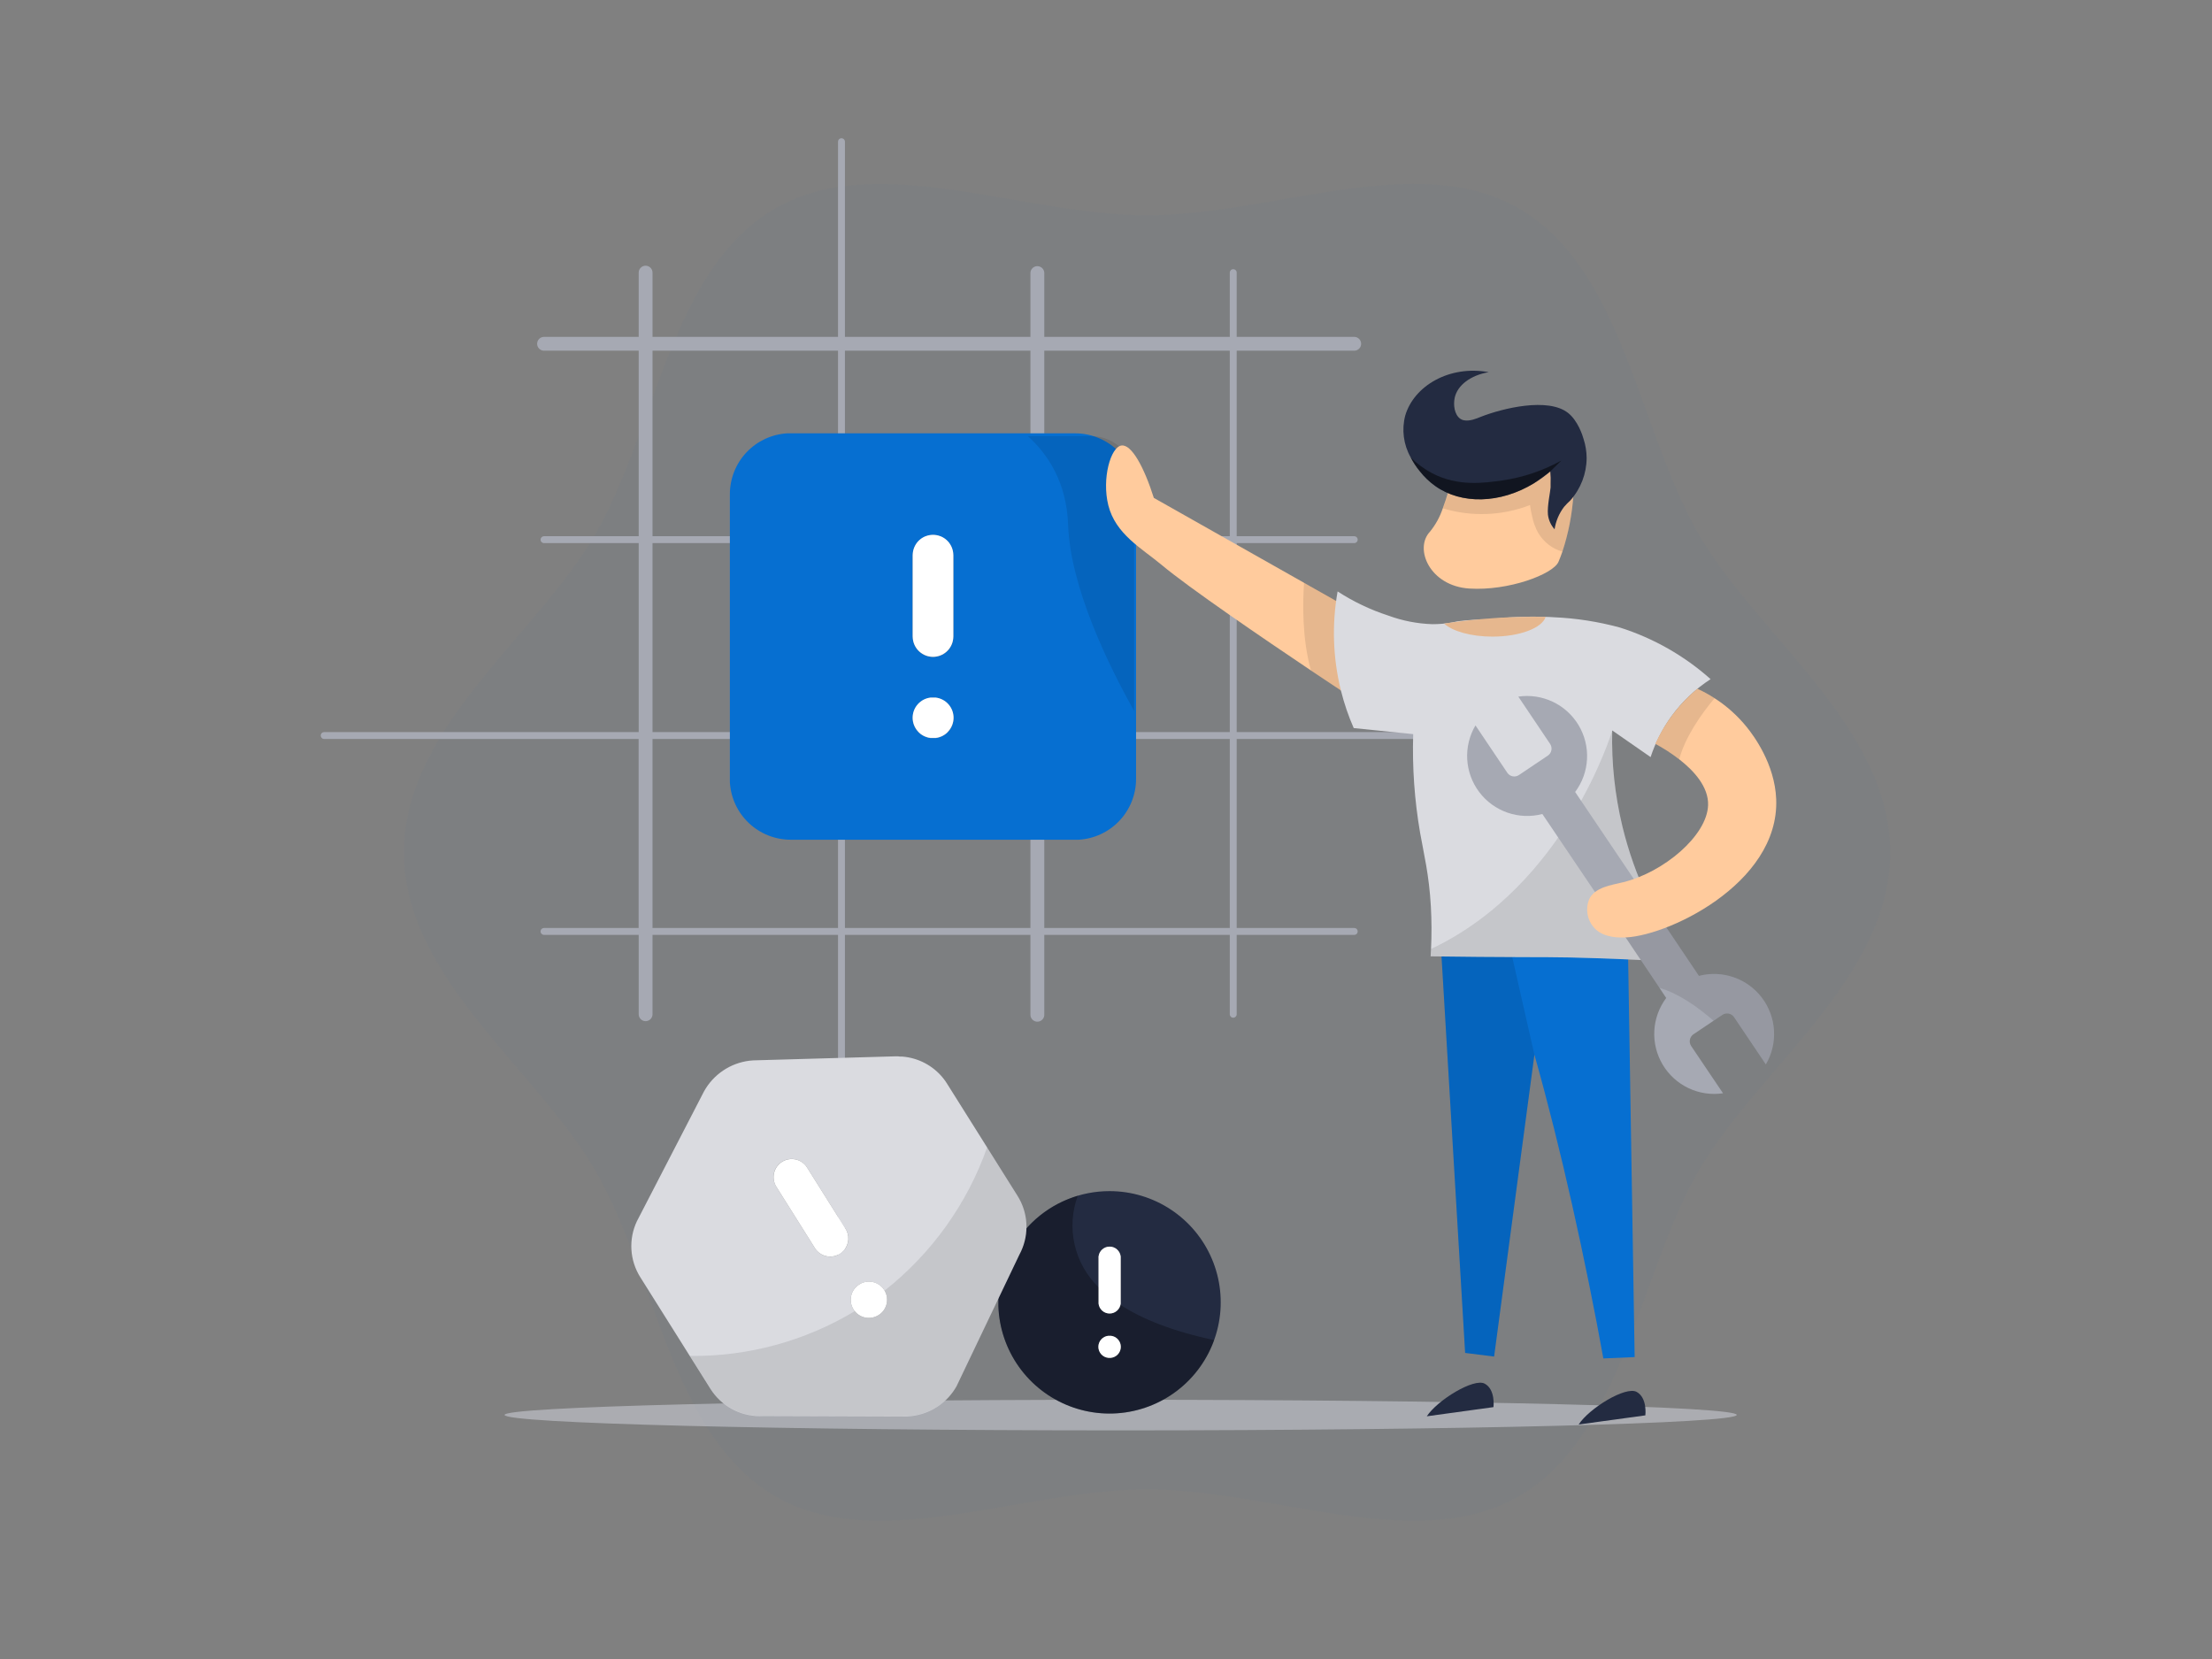 <svg xmlns="http://www.w3.org/2000/svg" width="800" height="600" fill="none" viewBox="0 0 800 600">
    <rect x="0" y="0" width="800" height="600" fill="#808080" stroke="none"/>
    <path d="M146.096 308.287C146.096 353.698 194.162 386.744 215.396 423.467C237.278 461.391 242.626 519.155 280.418 541.146C317.153 562.428 369.45 538.659 414.861 538.659C460.272 538.659 512.605 562.428 549.292 541.146C587.096 519.276 592.444 461.391 614.314 423.467C635.595 386.744 683.614 353.77 683.614 308.287C683.614 262.803 635.475 229.83 614.314 193.143C592.444 155.182 587.108 97.298 549.292 75.379C512.557 54.098 460.26 77.867 414.849 77.867C369.438 77.867 317.141 54.146 280.406 75.379C242.494 97.25 237.266 155.134 215.384 193.059C194.162 229.95 146.096 262.84 146.096 308.287Z" fill="#066FD1" style="fill: #066FD1; fill: #066FD1;" opacity="0.02"/>
    <path d="M182.469 511.717C182.469 514.781 282.207 517.317 405.294 517.317C528.381 517.317 628.12 514.781 628.12 511.717C628.12 508.653 528.381 506.249 405.294 506.249C282.207 506.249 182.469 508.797 182.469 511.717Z" fill="#D6D8E2" opacity="0.5"/>
    <path d="M569.227 264.762H447.27V196.423H489.773C490.104 196.423 490.422 196.292 490.657 196.057C490.891 195.823 491.023 195.505 491.023 195.174C491.023 194.842 490.891 194.524 490.657 194.29C490.422 194.055 490.104 193.924 489.773 193.924H447.27V126.835H489.773C490.436 126.835 491.072 126.571 491.54 126.103C492.009 125.634 492.272 124.998 492.272 124.335C492.272 123.672 492.009 123.037 491.54 122.568C491.072 122.099 490.436 121.836 489.773 121.836H447.27V98.596C447.27 98.264 447.138 97.946 446.904 97.712C446.67 97.477 446.352 97.346 446.02 97.346C445.689 97.346 445.371 97.477 445.137 97.712C444.902 97.946 444.77 98.264 444.77 98.596V121.836H377.681V98.596C377.637 97.961 377.354 97.367 376.889 96.933C376.424 96.499 375.812 96.258 375.176 96.258C374.54 96.258 373.927 96.499 373.462 96.933C372.997 97.367 372.714 97.961 372.67 98.596V121.836H305.581V51.25C305.581 50.918 305.45 50.6 305.215 50.366C304.981 50.132 304.663 50 304.331 50C304 50 303.682 50.132 303.448 50.366C303.213 50.6 303.082 50.918 303.082 51.25V121.836H235.993V98.596C235.993 97.933 235.729 97.297 235.261 96.828C234.792 96.359 234.156 96.096 233.493 96.096C232.83 96.096 232.194 96.359 231.726 96.828C231.257 97.297 230.994 97.933 230.994 98.596V121.836H196.758C196.095 121.836 195.459 122.099 194.991 122.568C194.522 123.037 194.259 123.672 194.259 124.335C194.259 124.998 194.522 125.634 194.991 126.103C195.459 126.571 196.095 126.835 196.758 126.835H230.994V193.924H196.758C196.427 193.924 196.109 194.055 195.874 194.29C195.64 194.524 195.508 194.842 195.508 195.174C195.508 195.505 195.64 195.823 195.874 196.057C196.109 196.292 196.427 196.423 196.758 196.423H230.994V264.762H117.256C116.923 264.762 116.603 264.894 116.368 265.13C116.132 265.365 116 265.685 116 266.018C116 266.351 116.132 266.67 116.368 266.906C116.603 267.141 116.923 267.274 117.256 267.274H230.97V335.613H196.758C196.427 335.613 196.109 335.744 195.874 335.979C195.64 336.213 195.508 336.531 195.508 336.862C195.508 337.194 195.64 337.512 195.874 337.746C196.109 337.98 196.427 338.112 196.758 338.112H230.994V366.82C230.994 367.483 231.257 368.119 231.726 368.587C232.194 369.056 232.83 369.319 233.493 369.319C234.156 369.319 234.792 369.056 235.261 368.587C235.729 368.119 235.993 367.483 235.993 366.82V338.112H303.082V460.033C303.082 460.365 303.213 460.683 303.448 460.917C303.682 461.151 304 461.283 304.331 461.283C304.663 461.283 304.981 461.151 305.215 460.917C305.45 460.683 305.581 460.365 305.581 460.033V338.112H372.67V366.82C372.647 367.164 372.694 367.508 372.809 367.833C372.924 368.158 373.105 368.455 373.34 368.707C373.575 368.959 373.859 369.16 374.175 369.297C374.491 369.434 374.831 369.505 375.176 369.505C375.52 369.505 375.861 369.434 376.177 369.297C376.493 369.16 376.777 368.959 377.012 368.707C377.247 368.455 377.428 368.158 377.543 367.833C377.658 367.508 377.705 367.164 377.681 366.82V338.112H444.77V366.82C444.77 367.151 444.902 367.469 445.137 367.704C445.371 367.938 445.689 368.07 446.02 368.07C446.352 368.07 446.67 367.938 446.904 367.704C447.138 367.469 447.27 367.151 447.27 366.82V338.112H489.773C490.104 338.112 490.422 337.98 490.657 337.746C490.891 337.512 491.023 337.194 491.023 336.862C491.023 336.531 490.891 336.213 490.657 335.979C490.422 335.744 490.104 335.613 489.773 335.613H447.27V267.274H569.227C569.56 267.274 569.88 267.141 570.115 266.906C570.351 266.67 570.483 266.351 570.483 266.018C570.483 265.685 570.351 265.365 570.115 265.13C569.88 264.894 569.56 264.762 569.227 264.762ZM444.77 264.762H377.681V196.423H444.77V264.762ZM372.67 264.762H305.581V196.423H372.67V264.762ZM444.77 126.835V193.924H377.681V126.835H444.77ZM372.67 126.835V193.924H305.581V126.835H372.67ZM235.993 126.835H303.082V193.924H235.993V126.835ZM235.993 196.423H303.082V264.762H235.993V196.423ZM235.993 335.613V267.274H303.082V335.613H235.993ZM305.581 335.613V267.274H372.67V335.613H305.581ZM444.77 335.613H377.681V267.274H444.77V335.613Z" fill="#A6A9B3"/>
    <path d="M410.871 177.521C410.554 171.893 408.093 166.601 403.994 162.732C399.895 158.863 394.469 156.711 388.832 156.72H285.969H284.684C279.078 157.06 273.813 159.526 269.963 163.614C266.113 167.703 263.969 173.107 263.967 178.723V281.598V282.883C264.28 288.513 266.74 293.809 270.84 297.681C274.939 301.552 280.367 303.705 286.005 303.696H388.832H390.13C395.74 303.368 401.012 300.908 404.868 296.82C408.724 292.732 410.871 287.325 410.871 281.706V178.723V177.521ZM330.083 200.857L330.143 199.992C330.349 198.202 331.206 196.55 332.551 195.351C333.896 194.152 335.635 193.489 337.437 193.489C339.239 193.489 340.978 194.152 342.323 195.351C343.668 196.55 344.525 198.202 344.731 199.992L344.791 200.857V230.238L344.731 231.103C344.525 232.894 343.668 234.546 342.323 235.745C340.978 236.944 339.239 237.607 337.437 237.607C335.635 237.607 333.896 236.944 332.551 235.745C331.206 234.546 330.349 232.894 330.143 231.103L330.083 230.238V200.857ZM338.374 266.949H337.437H336.584C334.793 266.743 333.141 265.886 331.942 264.541C330.743 263.196 330.08 261.457 330.08 259.655C330.08 257.853 330.743 256.114 331.942 254.769C333.141 253.424 334.793 252.567 336.584 252.361H337.521H338.374C340.164 252.567 341.816 253.424 343.016 254.769C344.215 256.114 344.878 257.853 344.878 259.655C344.878 261.457 344.215 263.196 343.016 264.541C341.816 265.886 340.164 266.743 338.374 266.949Z" fill="#066FD1" style="fill: #066FD1; fill: #066FD1;"/>
    <path d="M338.362 266.865H337.425H336.572C334.782 266.659 333.13 265.802 331.93 264.457C330.731 263.112 330.068 261.373 330.068 259.571C330.068 257.769 330.731 256.03 331.93 254.685C333.13 253.34 334.782 252.483 336.572 252.277H337.509H338.362C340.153 252.483 341.805 253.34 343.004 254.685C344.203 256.03 344.866 257.769 344.866 259.571C344.866 261.373 344.203 263.112 343.004 264.457C341.805 265.802 340.153 266.659 338.362 266.865Z" fill="white"/>
    <path d="M344.79 200.797V230.178L344.73 231.043C344.525 232.834 343.667 234.486 342.322 235.685C340.977 236.884 339.238 237.547 337.436 237.547C335.634 237.547 333.895 236.884 332.55 235.685C331.205 234.486 330.348 232.834 330.142 231.043L330.082 230.178V200.797L330.142 199.932C330.348 198.142 331.205 196.49 332.55 195.291C333.895 194.091 335.634 193.429 337.436 193.429C339.238 193.429 340.977 194.091 342.322 195.291C343.667 196.49 344.525 198.142 344.73 199.932L344.79 200.797Z" fill="white"/>
    <path d="M410.162 173.231V257.108C401.005 240.801 387.078 212.466 386.297 189.814C385.756 174.457 378.978 164.267 371.732 157.73H394.708C396.742 157.73 398.755 158.131 400.633 158.911C402.511 159.69 404.217 160.833 405.653 162.273C407.088 163.713 408.226 165.422 408.999 167.303C409.773 169.183 410.168 171.198 410.162 173.231Z" fill="black" opacity="0.1"/>
    <path d="M591.194 490.808L579.874 491.301C576.67 473.556 572.929 455.131 568.651 436.024C564.373 416.917 559.802 398.72 554.94 381.432C550.085 417.827 545.226 454.221 540.363 490.616L529.885 489.294C526.969 440.33 524.053 391.358 521.137 342.378H588.767C589.576 391.895 590.385 441.371 591.194 490.808Z" fill="#066FD1" style="fill: #066FD1; fill: #066FD1;"/>
    <path d="M554.94 381.468C550.085 417.863 545.226 454.257 540.363 490.652L529.885 489.33C526.969 440.366 524.053 391.394 521.137 342.414H546.083L554.94 381.468Z" fill="black" opacity="0.1"/>
    <path d="M516.018 512.222L540.135 508.905C540.135 508.905 540.928 502.56 536.975 500.421C533.021 498.282 519.803 506.43 516.018 512.222Z" fill="#232B41"/>
    <path d="M570.945 515.19L595.063 511.885C595.063 511.885 595.856 505.541 591.902 503.39C587.949 501.239 574.731 509.338 570.945 515.19Z" fill="#232B41"/>
    <path d="M500.827 227.222L499.265 230.479L488.835 252.265C488.835 252.265 482.766 248.275 474.138 242.495C457.086 231.043 430.001 212.61 420.063 204.258C412.853 198.25 403.48 193.215 400.836 182.748C398.433 173.135 401.677 161.575 405.643 161.118C409.248 160.686 413.766 168.905 417.299 180.069L471.603 210.759L499.241 226.381L500.827 227.222Z" fill="#FFCB9D" style="fill: #FFCB9D; fill: #FFCB9D;"/>
    <path d="M499.265 226.333V230.479L488.835 252.265C488.835 252.265 482.766 248.275 474.138 242.495C470.87 230.995 471.134 217.861 471.639 210.711L499.265 226.333Z" fill="black" opacity="0.1"/>
    <path d="M569.372 161.058C569.372 164.567 569.372 169.698 569.167 176.031C569.107 177.425 569.059 178.663 569.047 179.059C568.583 186.008 567.247 192.872 565.07 199.488C564.613 200.785 564.156 202.023 563.628 203.237C561.645 207.671 545.603 213.775 531.351 212.85C517.099 211.925 511.331 198.43 517.183 192.266C519.215 189.763 520.779 186.913 521.798 183.854C523.293 179.832 524.498 175.707 525.403 171.513C525.991 169.109 526.256 167.547 526.256 167.547L536.939 157.369L563.676 156.059C563.58 160.578 564.877 163.63 566.367 163.846C567.858 164.062 569.083 161.587 569.372 161.058Z" fill="#FFCB9D" style="fill: #FFCB9D; fill: #FFCB9D;"/>
    <path d="M569.373 161.058C569.373 164.567 569.373 169.698 569.169 176.031C569.109 177.425 569.061 178.663 569.049 179.059C568.586 186.009 567.25 192.872 565.071 199.488C563.306 199.005 561.65 198.189 560.192 197.084C558.602 195.876 557.267 194.365 556.263 192.638C555.243 190.783 554.517 188.78 554.112 186.702C553.776 185.369 553.523 184.016 553.355 182.652C543.289 186.556 532.206 186.979 521.871 183.854C523.359 179.829 524.564 175.706 525.476 171.513C526.065 169.109 526.329 167.547 526.329 167.547L537 157.369L563.761 156.059C563.665 160.566 564.963 163.63 566.429 163.846C567.895 164.062 569.085 161.587 569.373 161.058Z" fill="black" opacity="0.1"/>
    <path d="M510.202 165.432C511.115 167.213 512.219 168.889 513.494 170.431C515.075 172.459 516.941 174.248 519.034 175.743C528.467 182.508 542.587 182.22 554.796 174.769C556.872 173.506 558.841 172.075 560.684 170.491C560.695 170.531 560.695 170.572 560.684 170.612C560.828 172.061 560.864 173.519 560.792 174.974C560.792 175.659 560.792 175.851 560.792 176.295L560.732 176.74C560.732 177.545 559.53 183.109 559.831 186.113C560.067 188.088 560.906 189.943 562.234 191.424C562.68 188.486 563.853 185.706 565.647 183.337C566.354 182.513 567.113 181.735 567.918 181.006C571.69 176.781 573.792 171.325 573.83 165.661C573.817 163.339 573.448 161.033 572.737 158.823C572.34 157.357 570.61 152.106 567.113 149.342C559.903 143.634 543.476 147.624 535.425 150.796C534.007 151.373 531.567 152.418 529.416 151.998C528.987 151.914 528.579 151.747 528.215 151.505C525.932 150.015 525.595 146.314 526.1 143.922C527.061 139.296 531.928 135.691 538.417 134.597C524.165 131.99 511.428 139.56 508.243 150.219C506.873 155.351 507.577 160.815 510.202 165.432Z" fill="#232B41"/>
    <path d="M510.201 165.432C511.114 167.213 512.218 168.889 513.494 170.431C515.075 172.459 516.941 174.248 519.033 175.743C528.467 182.508 542.586 182.22 554.795 174.769C557.739 172.618 560.251 170.78 560.683 170.491L564.709 166.55C558.063 170.232 550.803 172.675 543.283 173.76C536.626 174.685 527.397 176.019 518.048 171.2C515.159 169.681 512.514 167.737 510.201 165.432Z" fill="black" opacity="0.5"/>
    <path d="M583.082 264.173C582.796 275.857 584.037 287.527 586.771 298.89C591.095 316.706 598.975 333.464 609.939 348.158C584.86 346.596 569.022 346.211 559.024 346.175C556.801 346.175 547.801 346.175 534.643 346.067L517.411 345.875C517.411 345.022 517.519 344.144 517.555 343.207C517.798 338.094 517.778 332.972 517.495 327.862C516.846 316.278 514.959 308.936 513.613 301.269C511.572 289.464 510.73 277.482 511.102 265.507C503.892 264.762 496.722 264.033 489.592 263.32C487.668 258.937 486.121 254.398 484.966 249.753C482.057 238.017 481.647 225.8 483.764 213.896C489.473 217.607 495.647 220.548 502.125 222.644C507.229 224.521 512.601 225.567 518.035 225.744C519.165 225.744 520.343 225.696 521.568 225.6L522.313 225.528C523.987 225.349 525.649 225.068 527.288 224.687C530.923 224.226 534.584 224.005 538.248 224.026C545.134 223.17 552.077 222.861 559.012 223.1C559.998 223.1 560.959 223.172 561.908 223.233C570.006 223.576 578.039 224.826 585.858 226.958C597.984 230.801 609.163 237.16 618.663 245.62C613.166 249.18 608.372 253.722 604.52 259.018C601.253 263.53 598.704 268.52 596.961 273.811L583.082 264.173Z" fill="#DADBE0"/>
    <path d="M609.939 348.158C584.86 346.596 569.022 346.211 559.024 346.175C556.801 346.175 547.8 346.175 534.642 346.067L517.41 345.875C517.41 345.022 517.518 344.144 517.554 343.207C566.522 320.075 583.105 264.173 583.105 264.173C582.812 275.856 584.044 287.526 586.77 298.89C591.094 316.706 598.975 333.464 609.939 348.158Z" fill="black" opacity="0.1"/>
    <path d="M638.659 384.977L627.147 367.865C626.694 367.198 625.995 366.737 625.203 366.581C624.411 366.426 623.59 366.59 622.918 367.036L619.733 369.175L612.451 374.066C611.785 374.524 611.326 375.226 611.173 376.019C611.02 376.813 611.185 377.635 611.634 378.308L623.158 395.396C618.904 396.029 614.559 395.383 610.673 393.541C606.787 391.699 603.537 388.743 601.334 385.05C599.132 381.356 598.077 377.091 598.305 372.797C598.532 368.503 600.03 364.373 602.609 360.932L600.206 357.327L597.803 353.722L586.663 337.151L585.69 335.721L557.811 294.395C553.65 295.483 549.259 295.311 545.195 293.899C541.132 292.488 537.579 289.902 534.988 286.469C532.397 283.035 530.884 278.91 530.64 274.615C530.397 270.321 531.435 266.051 533.622 262.347L545.134 279.471C545.355 279.803 545.64 280.089 545.972 280.311C546.305 280.532 546.678 280.686 547.07 280.763C547.462 280.84 547.865 280.839 548.257 280.76C548.649 280.68 549.021 280.524 549.351 280.3L559.794 273.282C560.464 272.83 560.927 272.131 561.083 271.338C561.238 270.546 561.073 269.723 560.623 269.052L549.123 251.94C553.377 251.315 557.721 251.966 561.604 253.812C565.488 255.658 568.736 258.615 570.937 262.309C573.137 266.003 574.192 270.267 573.967 274.561C573.742 278.855 572.247 282.985 569.672 286.428L597.574 327.814L601.528 333.738L609.423 345.49L614.434 352.941C618.594 351.859 622.982 352.036 627.042 353.449C631.102 354.862 634.651 357.448 637.241 360.879C639.831 364.31 641.345 368.433 641.591 372.724C641.837 377.016 640.804 381.285 638.623 384.989L638.659 384.977Z" fill="#A6A9B3"/>
    <path d="M638.66 384.977L627.147 367.865C626.694 367.198 625.995 366.737 625.203 366.581C624.411 366.426 623.59 366.59 622.918 367.036L619.733 369.175C613.725 363.936 606.935 359.249 600.158 357.279L597.755 353.674L586.615 337.103C591.688 336.495 596.686 335.368 601.528 333.738L609.423 345.49L614.434 352.941C618.594 351.859 622.982 352.036 627.042 353.449C631.102 354.862 634.651 357.448 637.241 360.879C639.831 364.31 641.345 368.433 641.591 372.724C641.837 377.016 640.804 381.284 638.623 384.989L638.66 384.977Z" fill="black" opacity="0.1"/>
    <path d="M642.386 289.048C643.587 319.955 601.697 339.35 586.7 339.061C584.405 339.061 579.346 338.905 576.318 335.288C575.163 333.91 574.405 332.243 574.128 330.466C573.851 328.689 574.063 326.871 574.744 325.206C576.847 320.844 582.843 320.099 587.001 319.078C601.721 315.473 617.367 302.254 617.751 291.235C617.992 284.53 612.512 278.654 607.285 274.592C604.57 272.498 601.688 270.629 598.669 269.004C602.166 261.304 607.363 254.496 613.87 249.092C616.024 250.072 618.1 251.213 620.083 252.505C624.502 255.344 628.437 258.874 631.739 262.96C634.142 265.916 641.893 276.238 642.386 289.048Z" fill="#FFCB9D" style="fill: #FFCB9D; fill: #FFCB9D;"/>
    <path d="M620.107 252.505C615.3 258.201 609.52 266.445 607.309 274.592C604.594 272.498 601.713 270.629 598.693 269.004C602.191 261.304 607.388 254.496 613.894 249.092C616.048 250.072 618.125 251.213 620.107 252.505Z" fill="black" opacity="0.1"/>
    <path d="M559.002 223.1C557.741 227.126 549.629 230.238 539.776 230.238C532.061 230.238 525.356 228.316 522.279 225.528C527.915 224.675 534.068 223.966 540.653 223.533C547.238 223.1 553.342 222.992 559.002 223.1Z" fill="#FFCB9D" style="fill: #FFCB9D; fill: #FFCB9D;"/>
    <path d="M401.282 430.785C390.807 430.775 380.743 434.855 373.232 442.157C365.722 449.458 361.359 459.404 361.074 469.875V471.005V472.302C361.329 480.198 363.903 487.843 368.476 494.285C373.049 500.727 379.417 505.679 386.786 508.525C394.156 511.37 402.2 511.982 409.915 510.285C417.63 508.588 424.674 504.656 430.169 498.981C435.664 493.305 439.366 486.137 440.813 478.371C442.259 470.605 441.387 462.585 438.305 455.312C435.223 448.038 430.067 441.833 423.481 437.472C416.895 433.11 409.17 430.784 401.27 430.785H401.282ZM401.787 491.084H401.282H400.813C399.831 490.976 398.923 490.51 398.263 489.773C397.603 489.037 397.238 488.083 397.238 487.095C397.238 486.106 397.603 485.153 398.263 484.416C398.923 483.68 399.831 483.213 400.813 483.105H401.33H401.787C402.769 483.213 403.678 483.68 404.337 484.416C404.997 485.153 405.362 486.106 405.362 487.095C405.362 488.083 404.997 489.037 404.337 489.773C403.678 490.51 402.769 490.976 401.787 491.084ZM401.787 474.994C400.727 475.119 399.661 474.819 398.823 474.159C397.985 473.499 397.443 472.533 397.317 471.473V471.005V454.914V454.446C397.425 453.46 397.893 452.549 398.631 451.887C399.37 451.225 400.327 450.859 401.318 450.859C402.31 450.859 403.266 451.225 404.005 451.887C404.743 452.549 405.211 453.46 405.32 454.446V454.914V471.005V471.473C405.31 471.62 405.282 471.766 405.236 471.906C405.045 472.717 404.607 473.45 403.983 474.003C403.359 474.556 402.579 474.902 401.751 474.994H401.787Z" fill="#232B41"/>
    <path d="M439.122 484.668C435.949 493.47 429.806 500.891 421.751 505.652C413.696 510.414 404.233 512.217 394.991 510.753C385.749 509.288 377.307 504.648 371.119 497.629C364.93 490.611 361.382 481.655 361.086 472.302V471.005V469.875C361.326 461.411 364.229 453.237 369.384 446.519C374.538 439.8 381.68 434.879 389.794 432.455C387.716 438.093 387.313 444.212 388.635 450.073C389.957 455.935 392.947 461.289 397.244 465.489C399.651 467.91 402.315 470.061 405.187 471.906C412.866 476.941 423.813 481.423 439.122 484.668Z" fill="black" opacity="0.3"/>
    <path d="M401.785 491.084H401.28H400.811C399.829 490.976 398.921 490.51 398.261 489.773C397.601 489.037 397.236 488.083 397.236 487.095C397.236 486.106 397.601 485.153 398.261 484.416C398.921 483.68 399.829 483.213 400.811 483.105H401.328H401.785C402.767 483.213 403.675 483.68 404.335 484.416C404.995 485.153 405.36 486.106 405.36 487.095C405.36 488.083 404.995 489.037 404.335 489.773C403.675 490.51 402.767 490.976 401.785 491.084Z" fill="white"/>
    <path d="M405.308 454.914V471.005V471.473C405.2 472.459 404.731 473.37 403.993 474.032C403.255 474.694 402.298 475.06 401.306 475.06C400.315 475.06 399.358 474.694 398.62 474.032C397.881 473.37 397.413 472.459 397.305 471.473V471.005V454.914V454.446C397.413 453.46 397.881 452.549 398.62 451.887C399.358 451.225 400.315 450.859 401.306 450.859C402.298 450.859 403.255 451.225 403.993 451.887C404.731 452.549 405.2 453.46 405.308 454.446V454.914Z" fill="white"/>
    <path d="M367.983 432.455L357 414.971L342.579 392.031L341.846 390.913L341.041 389.856C339.247 387.644 337.022 385.819 334.502 384.491C331.983 383.163 329.22 382.36 326.381 382.129H325.528L324.759 382.033H323.99L272.462 383.499L271.068 383.619C267.645 384.037 264.369 385.259 261.509 387.187C258.65 389.115 256.288 391.693 254.617 394.711L230.332 441.696C228.828 444.889 228.15 448.408 228.36 451.931C228.57 455.454 229.661 458.868 231.533 461.86L245.521 484.115L249.51 490.472L256.949 502.296L257.706 503.414C259.793 506.301 262.577 508.613 265.797 510.136C269.018 511.659 272.571 512.344 276.127 512.126L328.063 512.294L329.493 512.162C332.898 511.799 336.167 510.628 339.029 508.747C341.89 506.866 344.261 504.329 345.944 501.347L368.68 453.749L369.281 452.547C370.762 449.357 371.419 445.846 371.192 442.336C370.966 438.825 369.862 435.428 367.983 432.455ZM282.821 420.162C284.178 419.307 285.802 418.979 287.386 419.24C288.969 419.501 290.401 420.334 291.412 421.58L291.857 422.205L305.808 444.412L306.181 445.097C306.878 446.548 307.017 448.206 306.569 449.753C306.121 451.3 305.119 452.628 303.754 453.483C302.389 454.338 300.757 454.66 299.17 454.388C297.583 454.115 296.151 453.267 295.15 452.006L294.717 451.381L280.766 429.186L280.393 428.514C279.7 427.067 279.565 425.415 280.013 423.874C280.46 422.334 281.46 421.012 282.821 420.162ZM318.39 475.174L317.705 475.655L317.02 476.016C315.571 476.701 313.921 476.831 312.382 476.381C310.844 475.931 309.524 474.932 308.672 473.574C307.821 472.216 307.497 470.593 307.762 469.012C308.027 467.431 308.862 466.002 310.11 464.996L310.783 464.528L311.456 464.143C312.786 463.516 314.288 463.353 315.721 463.68C317.154 464.006 318.437 464.804 319.363 465.946C319.571 466.202 319.755 466.475 319.916 466.763C320.709 468.116 320.991 469.708 320.711 471.251C320.431 472.794 319.608 474.186 318.39 475.174Z" fill="#DADBE0"/>
    <path d="M304.379 453.004C303.708 453.544 302.936 453.948 302.109 454.19C301.282 454.433 300.415 454.51 299.558 454.417C298.701 454.325 297.871 454.064 297.114 453.65C296.358 453.237 295.691 452.678 295.15 452.006L294.718 451.381L280.766 429.187L280.394 428.514C279.719 427.065 279.595 425.42 280.047 423.887C280.498 422.354 281.494 421.039 282.846 420.188C284.199 419.337 285.815 419.009 287.393 419.265C288.97 419.521 290.4 420.344 291.413 421.58L291.858 422.205L305.809 444.412L306.182 445.097C306.811 446.426 306.975 447.928 306.648 449.362C306.321 450.796 305.522 452.078 304.379 453.004Z" fill="white"/>
    <path d="M369.305 452.475L368.705 453.676L345.969 501.275C344.286 504.257 341.915 506.794 339.054 508.675C336.192 510.556 332.923 511.727 329.518 512.09L328.088 512.222L276.152 512.054C272.596 512.272 269.043 511.587 265.822 510.064C262.602 508.541 259.818 506.228 257.731 503.341L256.973 502.224L249.535 490.399C270.512 490.637 291.141 485.032 309.114 474.213C312.868 471.953 316.479 469.465 319.929 466.763C336.938 453.352 349.797 435.394 357.012 414.971L367.996 432.455C369.864 435.419 370.963 438.802 371.192 442.299C371.421 445.795 370.772 449.293 369.305 452.475Z" fill="black" opacity="0.1"/>
    <path d="M318.392 475.174L317.707 475.655L317.022 476.016C315.573 476.701 313.923 476.831 312.384 476.381C310.846 475.931 309.526 474.932 308.674 473.574C307.823 472.216 307.499 470.593 307.764 469.012C308.029 467.431 308.865 466.002 310.113 464.996L310.785 464.528L311.458 464.143C312.909 463.456 314.562 463.325 316.103 463.775C317.644 464.224 318.966 465.223 319.821 466.582C320.675 467.941 321.001 469.566 320.738 471.149C320.475 472.733 319.64 474.165 318.392 475.174Z" fill="white"/>
    <path d="M559.002 223.1C557.741 227.126 549.629 230.238 539.776 230.238C532.061 230.238 525.356 228.316 522.279 225.528C527.915 224.675 534.068 223.966 540.653 223.533C547.238 223.1 553.342 222.992 559.002 223.1Z" fill="black" opacity="0.1"/>
</svg>
